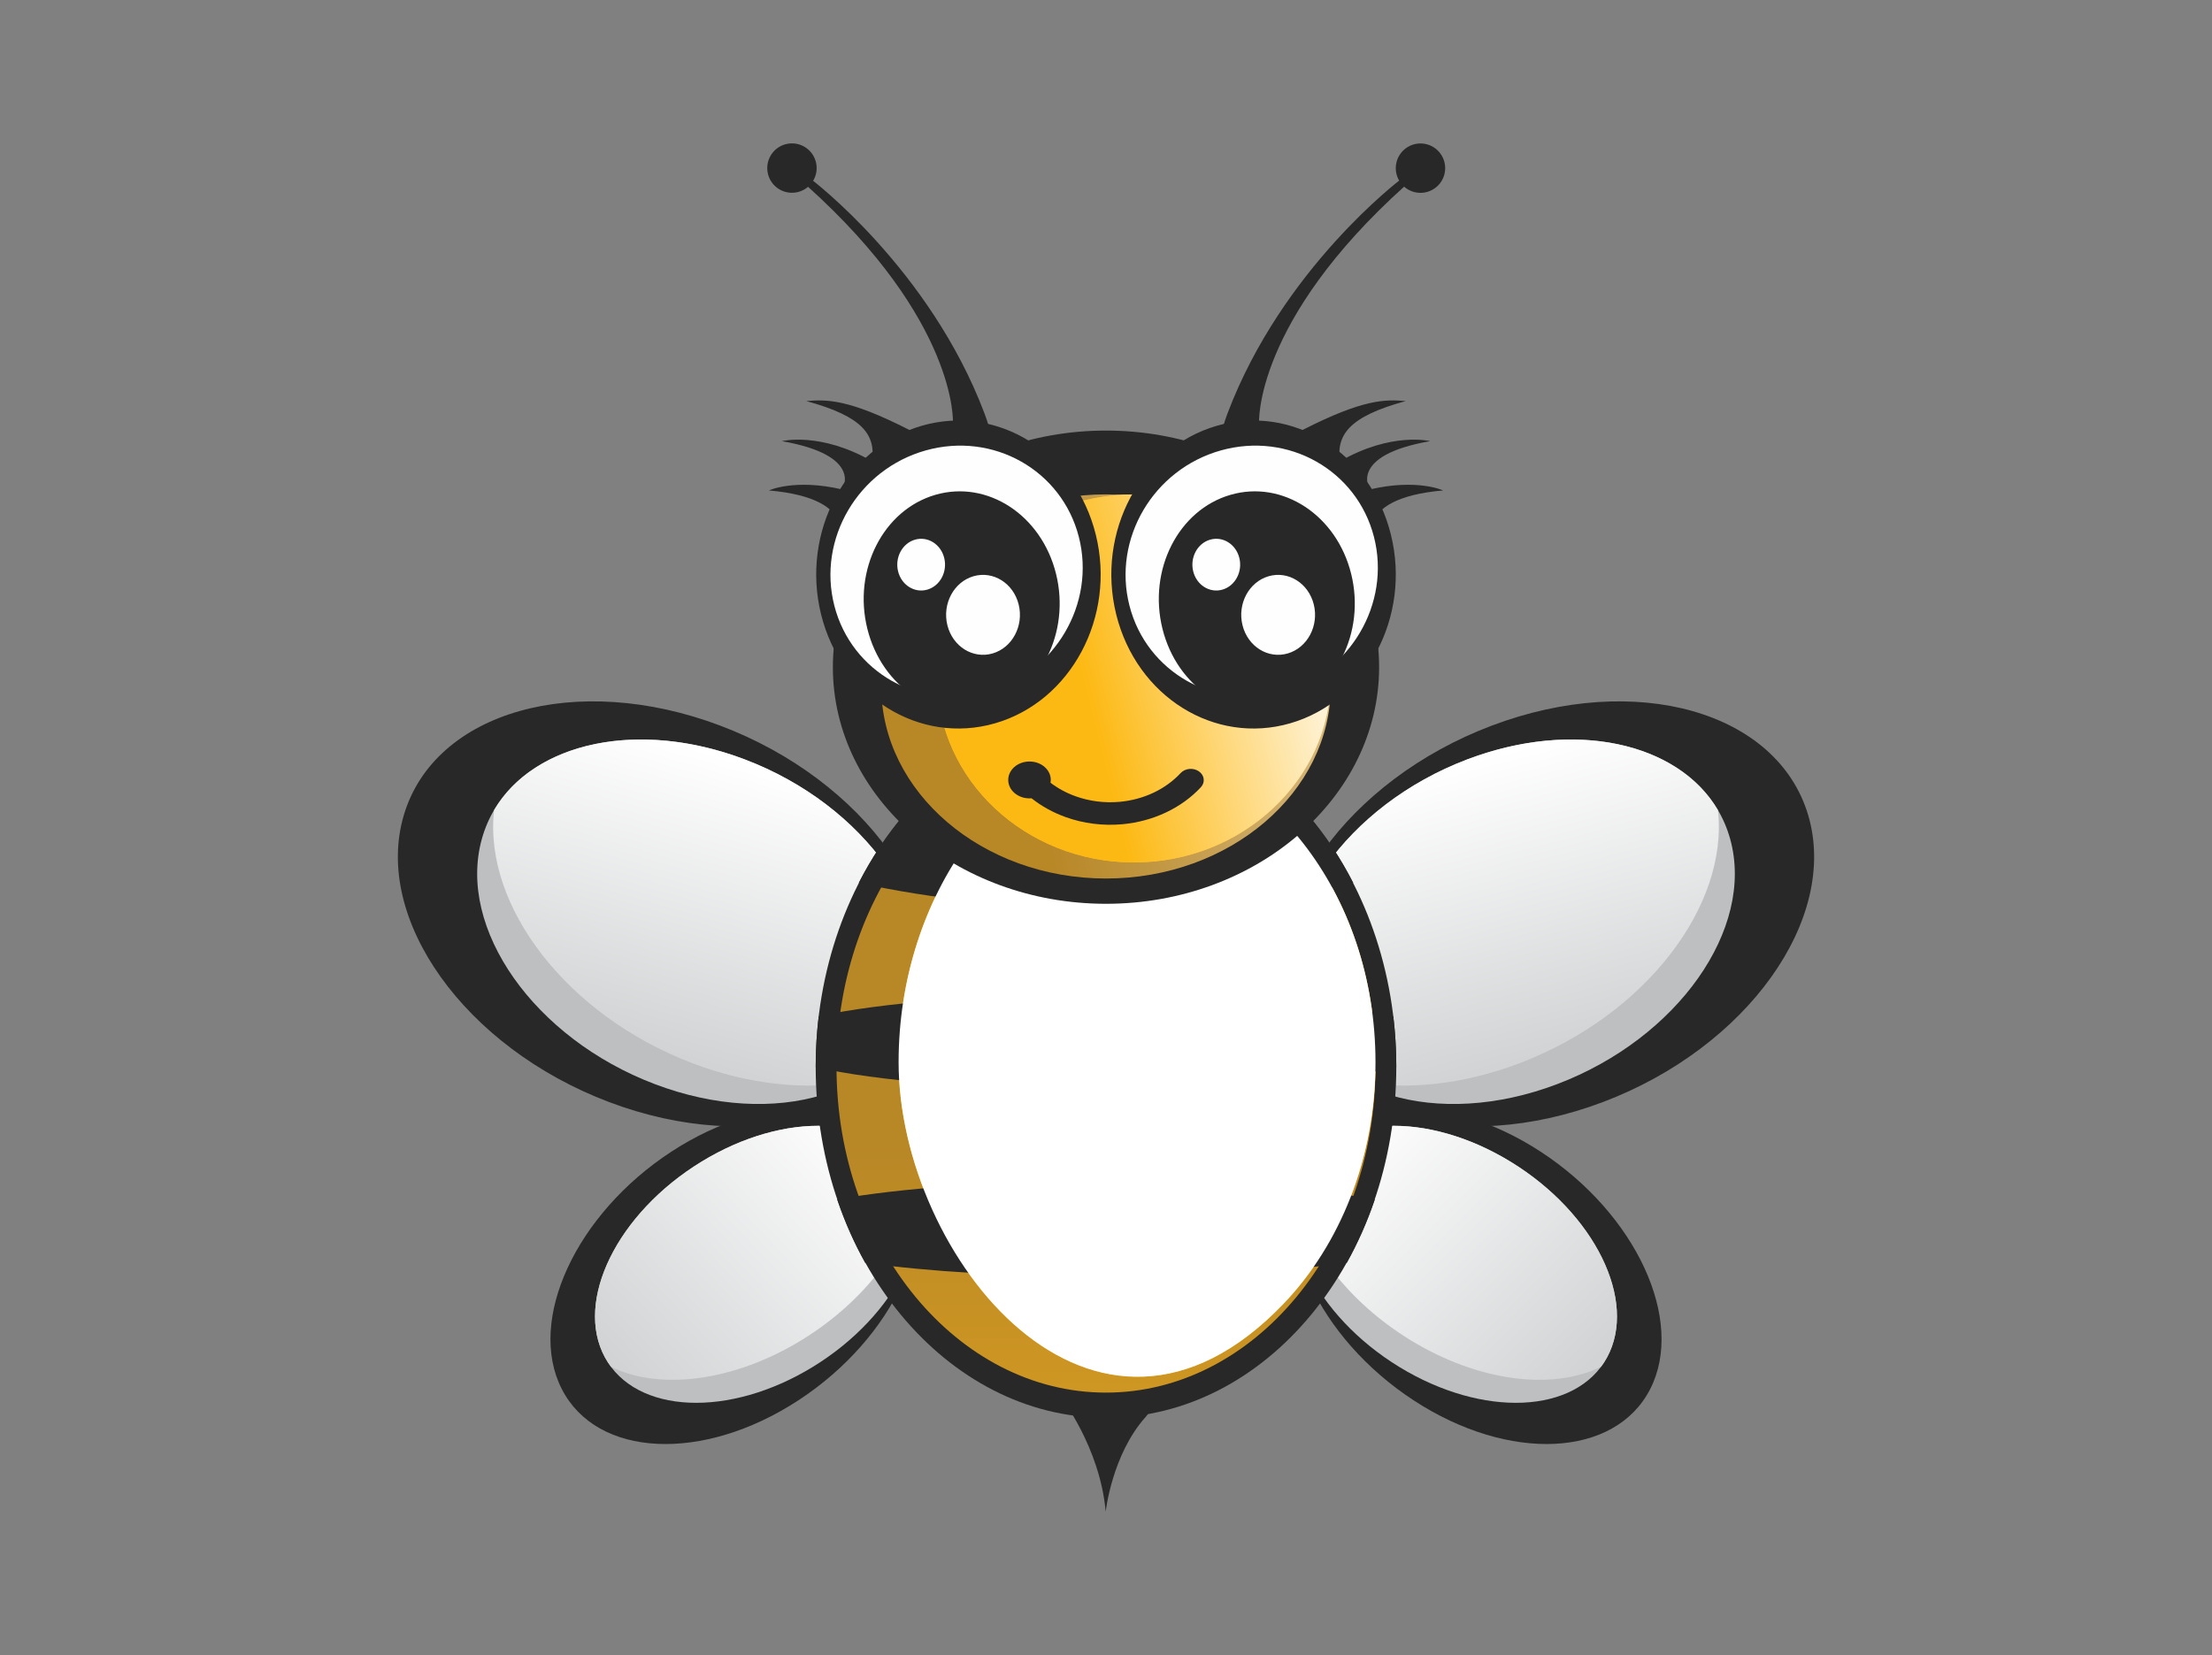 <?xml version="1.0" encoding="utf-8"?>
<!-- Generator: Adobe Illustrator 21.0.2, SVG Export Plug-In . SVG Version: 6.00 Build 0)  -->
<svg version="1.1" id="Vector_Graphics" xmlns="http://www.w3.org/2000/svg" xmlns:xlink="http://www.w3.org/1999/xlink" x="0px"
	 y="0px" viewBox="0 0 656 491" enable-background="new 0 0 656 491" xml:space="preserve">
<rect x="0" y="0" width="656" height="491" fill="#808080" stroke="none"/>
<g>
	<path fill-rule="evenodd" clip-rule="evenodd" fill="#282828" d="M314.379,414.128c0,0,11.842,15.057,13.53,34.304
		c0,0,1.846-17.002,11.913-28.169S314.379,414.128,314.379,414.128z"/>
	<g>
		<g>
			<path fill-rule="evenodd" clip-rule="evenodd" fill="#282828" d="M442.377,215.265c42.738-16.152,84.769-4.25,93.877,26.582
				c9.107,30.833-18.154,68.924-60.893,85.077c-42.738,16.151-84.768,4.25-93.877-26.583
				C372.375,269.508,399.641,231.417,442.377,215.265z"/>
			<path fill-rule="evenodd" clip-rule="evenodd" fill="#282828" d="M456.914,341.648c28.338,18.507,42.883,50.023,32.484,70.394
				c-10.398,20.371-41.803,21.883-70.141,3.377c-28.338-18.506-42.883-50.023-32.484-70.396
				C397.172,324.653,428.574,323.143,456.914,341.648z"/>
			<path fill-rule="evenodd" clip-rule="evenodd" fill="#BDBFC1" d="M435.127,225.271c35.701-13.55,70.615-2.97,77.984,23.629
				c7.373,26.599-15.594,59.145-51.291,72.695c-35.699,13.55-70.615,2.97-77.984-23.628
				C376.465,271.367,399.43,238.82,435.127,225.271z"/>
			<linearGradient id="SVGID_1_" gradientUnits="userSpaceOnUse" x1="435.09" y1="225.987" x2="458.336" y2="312.742">
				<stop  offset="0" style="stop-color:#FFFFFF"/>
				<stop  offset="1" style="stop-color:#D1D3D4"/>
			</linearGradient>
			<path fill-rule="evenodd" clip-rule="evenodd" fill="url(#SVGID_1_)" d="M435.127,225.273c31.555-11.977,62.488-5.1,74.34,15.023
				c3.244,28.484-21.641,60.996-58.859,75.121c-16.865,6.4-33.57,8.007-47.889,5.494c-9.295-5.037-16.082-12.831-18.883-22.945
				C376.463,271.367,399.43,238.819,435.127,225.273z"/>
			<path fill-rule="evenodd" clip-rule="evenodd" fill="#BDBFC1" d="M448.029,344.644c24.912,15.258,37.697,41.246,28.557,58.041
				c-9.141,16.795-36.748,18.042-61.662,2.783c-24.912-15.258-37.697-41.244-28.557-58.041
				C395.508,330.632,423.115,329.386,448.029,344.644z"/>
			<linearGradient id="SVGID_2_" gradientUnits="userSpaceOnUse" x1="398.645" y1="336.753" x2="469.143" y2="407.251">
				<stop  offset="0" style="stop-color:#FFFFFF"/>
				<stop  offset="1" style="stop-color:#D1D3D4"/>
			</linearGradient>
			<path fill-rule="evenodd" clip-rule="evenodd" fill="url(#SVGID_2_)" d="M448.027,344.644
				c24.916,15.258,37.699,41.246,28.559,58.041c-0.523,0.963-1.111,1.873-1.754,2.734c-14.17,7.078-36.193,4.584-56.584-7.903
				c-18.717-11.466-31.242-28.401-34.185-43.907c0.484-2.164,1.244-4.234,2.305-6.182
				C395.508,330.63,423.117,329.386,448.027,344.644z"/>
		</g>
		<g>
			<path fill-rule="evenodd" clip-rule="evenodd" fill="#282828" d="M213.623,215.265c-42.737-16.152-84.768-4.25-93.877,26.582
				c-9.108,30.833,18.155,68.924,60.893,85.077c42.738,16.151,84.77,4.25,93.877-26.583
				C283.624,269.508,256.362,231.417,213.623,215.265z"/>
			<path fill-rule="evenodd" clip-rule="evenodd" fill="#282828" d="M199.088,341.648c-28.339,18.507-42.883,50.023-32.485,70.394
				c10.397,20.371,41.802,21.883,70.14,3.377c28.339-18.506,42.883-50.023,32.485-70.396
				C258.831,324.653,227.426,323.143,199.088,341.648z"/>
			<path fill-rule="evenodd" clip-rule="evenodd" fill="#BDBFC1" d="M220.873,225.271c-35.699-13.55-70.614-2.97-77.984,23.629
				c-7.371,26.599,15.594,59.145,51.293,72.695c35.697,13.55,70.613,2.97,77.984-23.628
				C279.537,271.367,256.572,238.82,220.873,225.271z"/>
			<linearGradient id="SVGID_3_" gradientUnits="userSpaceOnUse" x1="221.63" y1="226.312" x2="197.003" y2="312.193">
				<stop  offset="0" style="stop-color:#FFFFFF"/>
				<stop  offset="1" style="stop-color:#D1D3D4"/>
			</linearGradient>
			<path fill-rule="evenodd" clip-rule="evenodd" fill="url(#SVGID_3_)" d="M220.873,225.273
				c-31.554-11.977-62.487-5.1-74.339,15.023c-3.244,28.484,21.641,60.996,58.859,75.121c16.863,6.4,33.57,8.007,47.887,5.494
				c9.297-5.037,16.083-12.831,18.886-22.945C279.539,271.367,256.573,238.819,220.873,225.273z"/>
			<path fill-rule="evenodd" clip-rule="evenodd" fill="#BDBFC1" d="M207.972,344.644c-24.914,15.258-37.699,41.246-28.559,58.041
				c9.141,16.795,36.749,18.042,61.662,2.783c24.913-15.258,37.7-41.244,28.559-58.041
				C260.493,330.632,232.886,329.386,207.972,344.644z"/>
			<linearGradient id="SVGID_4_" gradientUnits="userSpaceOnUse" x1="257.581" y1="337.693" x2="185.69" y2="407.117">
				<stop  offset="0" style="stop-color:#FFFFFF"/>
				<stop  offset="1" style="stop-color:#D1D3D4"/>
			</linearGradient>
			<path fill-rule="evenodd" clip-rule="evenodd" fill="url(#SVGID_4_)" d="M207.972,344.644
				c-24.914,15.258-37.699,41.246-28.559,58.041c0.525,0.963,1.113,1.873,1.754,2.734c14.172,7.078,36.195,4.584,56.585-7.903
				c18.718-11.466,31.243-28.401,34.187-43.907c-0.486-2.164-1.246-4.234-2.307-6.182
				C260.493,330.63,232.884,329.386,207.972,344.644z"/>
		</g>
	</g>
	<path fill-rule="evenodd" clip-rule="evenodd" fill="#282828" d="M327.999,420.577c47.419,0,86.094-46.77,86.094-104.114
		c0-57.344-38.676-104.114-86.094-104.114c-47.419,0-86.094,46.771-86.094,104.114C241.906,373.808,280.581,420.577,327.999,420.577
		z"/>
	<linearGradient id="SVGID_5_" gradientUnits="userSpaceOnUse" x1="328" y1="435.189" x2="328" y2="338.89">
		<stop  offset="0" style="stop-color:#D59B21"/>
		<stop  offset="1" style="stop-color:#B88726"/>
	</linearGradient>
	<path fill-rule="evenodd" clip-rule="evenodd" fill="url(#SVGID_5_)" d="M327.999,413.114c44.02,0,79.922-43.417,79.922-96.651
		c0-53.233-35.902-96.651-79.922-96.651c-44.019,0-79.922,43.418-79.922,96.651C248.078,369.697,283.98,413.114,327.999,413.114z"/>
	<path fill-rule="evenodd" clip-rule="evenodd" fill="#FDB92E" d="M380.711,386.695c16.68-17.459,27.211-43.068,27.211-71.609
		c0-50.224-32.603-91.366-73.953-95.006c-35.602,3.64-67.477,44.782-67.477,95.006C266.492,372.597,324.575,445.448,380.711,386.695
		z"/>
	<path fill-rule="evenodd" clip-rule="evenodd" fill="#282828" d="M328,212.349c-31.007,0-58.182,19.826-73.339,49.565
		c22.026,4.799,46.945,7.503,73.338,7.503c26.393,0,51.313-2.706,73.338-7.504C386.18,232.175,359.008,212.349,328,212.349
		L328,212.349z M242.8,301.463c-0.586,4.898-0.894,9.904-0.894,15l0.002,0.102c17.781,4.068,49.686,6.779,86.091,6.779
		c36.405,0,68.309-2.711,86.092-6.779l0.002-0.102c0-5.096-0.309-10.102-0.895-15c-17.945-3.956-49.396-6.58-85.2-6.58
		C292.198,294.883,260.746,297.508,242.8,301.463L242.8,301.463z M248.269,355.796c2.242,6.637,5.027,12.934,8.301,18.805
		c18.281,2.574,43.537,4.167,71.43,4.167c27.893,0,53.147-1.593,71.43-4.167c3.273-5.871,6.057-12.168,8.299-18.805
		c-18.486-3.34-47.326-5.491-79.729-5.491C295.596,350.305,266.757,352.456,248.269,355.796z"/>
	<defs>
		<filter id="Adobe_OpacityMaskFilter" filterUnits="userSpaceOnUse" x="266.492" y="220.08" width="141.43" height="188.336">
			<feFlood  style="flood-color:white;flood-opacity:1" result="back"/>
			<feBlend  in="SourceGraphic" in2="back" mode="normal"/>
		</filter>
	</defs>
	<mask maskUnits="userSpaceOnUse" x="266.492" y="220.08" width="141.43" height="188.336" id="SVGID_6_">
		<g filter="url(#Adobe_OpacityMaskFilter)">
			<defs>
				<filter id="Adobe_OpacityMaskFilter_1_" filterUnits="userSpaceOnUse" x="266.492" y="220.08" width="141.43" height="188.336">
					<feFlood  style="flood-color:white;flood-opacity:1" result="back"/>
					<feBlend  in="SourceGraphic" in2="back" mode="normal"/>
				</filter>
			</defs>
			<mask maskUnits="userSpaceOnUse" x="266.492" y="220.08" width="141.43" height="188.336" id="SVGID_6_">
				<g filter="url(#Adobe_OpacityMaskFilter_1_)">
				</g>
			</mask>
			<linearGradient id="SVGID_7_" gradientUnits="userSpaceOnUse" x1="287.1" y1="314.248" x2="428.53" y2="314.248">
				<stop  offset="0" style="stop-color:#000000"/>
				<stop  offset="1" style="stop-color:#FFFFFF"/>
			</linearGradient>
			<path mask="url(#SVGID_6_)" fill-rule="evenodd" clip-rule="evenodd" fill="url(#SVGID_7_)" d="M380.711,386.695
				c16.68-17.459,27.211-43.068,27.211-71.609c0-50.224-32.603-91.366-73.953-95.006c-35.602,3.64-67.477,44.782-67.477,95.006
				C266.492,372.597,324.575,445.448,380.711,386.695z"/>
		</g>
	</mask>
	<linearGradient id="SVGID_8_" gradientUnits="userSpaceOnUse" x1="287.1" y1="314.248" x2="428.53" y2="314.248">
		<stop  offset="0" style="stop-color:#FFFFFF"/>
		<stop  offset="1" style="stop-color:#FFFFFF"/>
	</linearGradient>
	<path fill-rule="evenodd" clip-rule="evenodd" fill="url(#SVGID_8_)" d="M380.711,386.695
		c16.68-17.459,27.211-43.068,27.211-71.609c0-50.224-32.603-91.366-73.953-95.006c-35.602,3.64-67.477,44.782-67.477,95.006
		C266.492,372.597,324.575,445.448,380.711,386.695z"/>
	<g>
		<path fill-rule="evenodd" clip-rule="evenodd" fill="#282828" d="M327.999,268.108c44.613,0,80.999-31.531,80.999-70.191
			c0-38.659-36.387-70.19-80.999-70.19c-44.612,0-80.999,31.531-80.999,70.19C246.999,236.577,283.386,268.108,327.999,268.108z"/>
		<linearGradient id="SVGID_9_" gradientUnits="userSpaceOnUse" x1="300.807" y1="209.91" x2="522.109" y2="158.818">
			<stop  offset="0" style="stop-color:#B88726"/>
			<stop  offset="1" style="stop-color:#FFFFFF"/>
		</linearGradient>
		<path fill-rule="evenodd" clip-rule="evenodd" fill="url(#SVGID_9_)" d="M327.999,260.608c36.706,0,66.645-25.595,66.645-56.977
			c0-31.382-29.939-56.977-66.645-56.977c-36.707,0-66.645,25.595-66.645,56.977C261.354,235.014,291.292,260.608,327.999,260.608z"
			/>
		<path fill-rule="evenodd" clip-rule="evenodd" fill="#FDB92E" d="M336.307,255.841c32.131,0,58.338-24.524,58.338-54.593
			c0-30.068-26.207-54.593-58.338-54.593c-32.13,0-58.336,24.524-58.336,54.593C277.97,231.316,304.176,255.841,336.307,255.841z"/>
		<linearGradient id="SVGID_10_" gradientUnits="userSpaceOnUse" x1="322.117" y1="204.786" x2="401.273" y2="185.05">
			<stop  offset="0" style="stop-color:#FDB913"/>
			<stop  offset="1" style="stop-color:#FFFFFF"/>
		</linearGradient>
		<path fill-rule="evenodd" clip-rule="evenodd" fill="url(#SVGID_10_)" d="M336.307,255.841c32.131,0,58.338-24.524,58.338-54.593
			c0-30.068-26.207-54.593-58.338-54.593c-32.13,0-58.336,24.524-58.336,54.593C277.97,231.316,304.176,255.841,336.307,255.841z"/>
		<path fill="#282828" d="M311.554,232.205c2.212,1.685,4.717,3.03,7.402,3.998c4.098,1.478,8.618,2.073,13.169,1.65
			c3.539-0.33,6.93-1.262,9.984-2.706c3.053-1.444,5.789-3.414,8.022-5.815c1.334-1.439,3.762-1.666,5.424-0.51
			c1.658,1.155,1.922,3.261,0.588,4.699c-2.867,3.083-6.395,5.617-10.346,7.488c-3.945,1.866-8.312,3.067-12.857,3.491
			c-5.855,0.545-11.673-0.222-16.944-2.121c-3.678-1.325-7.091-3.201-10.07-5.567c-0.2,0.017-0.403,0.025-0.609,0.025
			c-3.485,0-6.312-2.449-6.312-5.47c0-3.02,2.827-5.469,6.312-5.469c3.484,0,6.311,2.448,6.311,5.469
			C311.627,231.653,311.602,231.933,311.554,232.205z"/>
	</g>
	<g>
		<g>
			<path fill-rule="evenodd" clip-rule="evenodd" fill="#282828" d="M248.361,162.016c0,0,7.749-14.078-20.338-16.528
				c0,0,7.617-3.588,21.763-0.289c0,0,6.507-10.073-17.91-14.336c0,0,11.438-2.86,26.789,6.004
				c0.957-7.749-2.46-13.248-19.553-17.891c6.071-0.498,12.424-0.682,30.51,8.531c18.085,9.212,12.987-2.099,12.987-2.099
				s1.517-30.019-43.373-70.358l1.369-1.832c0,0,35.125,26.484,51.34,69.376C308.16,165.485,248.361,162.016,248.361,162.016z"/>
			<g>
				<path fill-rule="evenodd" clip-rule="evenodd" fill="#282828" d="M273.323,126.312c-22.498,6.528-35.85,31.574-29.82,55.94
					c6.028,24.366,29.153,38.825,51.65,32.297c22.498-6.529,35.849-31.574,29.82-55.94
					C318.945,134.241,295.821,119.782,273.323,126.312z"/>
				<path fill-rule="evenodd" clip-rule="evenodd" fill="#FEFEFE" d="M274.522,133.621c-20.026,5.622-32.157,26.228-27.095,46.024
					c5.064,19.796,25.401,31.286,45.428,25.664c20.027-5.622,32.156-26.229,27.094-46.024S294.548,127.999,274.522,133.621z"/>
				<path fill-rule="evenodd" clip-rule="evenodd" fill="#282828" d="M277.39,146.789c-15.457,4.485-24.489,22.258-20.176,39.696
					c4.314,17.438,20.342,27.939,35.798,23.454c15.457-4.486,24.49-22.259,20.175-39.697
					C308.874,152.804,292.846,142.304,277.39,146.789z"/>
				<path fill-rule="evenodd" clip-rule="evenodd" fill="#FEFEFE" d="M288.697,170.94c-5.839,1.695-9.305,8.195-7.74,14.52
					c1.566,6.324,7.566,10.076,13.406,8.383c5.839-1.695,9.304-8.195,7.739-14.52C300.538,172.999,294.536,169.246,288.697,170.94z"
					/>
				<path fill-rule="evenodd" clip-rule="evenodd" fill="#FEFEFE" d="M271.348,160.093c-3.778,1.097-6.02,5.302-5.008,9.395
					c1.013,4.091,4.896,6.52,8.674,5.422c3.778-1.096,6.02-5.301,5.008-9.393C279.009,161.425,275.126,158.997,271.348,160.093z"/>
			</g>
			
				<ellipse transform="matrix(0.966 -0.259 0.259 0.966 -4.912 62.483)" fill-rule="evenodd" clip-rule="evenodd" fill="#282828" cx="234.839" cy="49.896" rx="7.325" ry="7.325"/>
		</g>
		<g>
			<path fill-rule="evenodd" clip-rule="evenodd" fill="#282828" d="M407.639,162.016c0,0-7.748-14.078,20.338-16.528
				c0,0-7.617-3.588-21.762-0.289c0,0-6.508-10.073,17.908-14.336c0,0-11.435-2.86-26.787,6.004
				c-0.957-7.749,2.459-13.248,19.553-17.891c-6.072-0.498-12.426-0.682-30.512,8.531c-18.086,9.212-12.986-2.099-12.986-2.099
				s-1.518-30.019,43.373-70.358l-1.369-1.832c0,0-35.125,26.484-51.34,69.376C347.84,165.485,407.639,162.016,407.639,162.016z"/>
			<g>
				<path fill-rule="evenodd" clip-rule="evenodd" fill="#282828" d="M360.846,126.312c-22.498,6.528-35.849,31.574-29.82,55.94
					c6.029,24.366,29.154,38.825,51.65,32.297c22.498-6.529,35.85-31.574,29.82-55.94
					C406.469,134.241,383.344,119.782,360.846,126.312z"/>
				<path fill-rule="evenodd" clip-rule="evenodd" fill="#FEFEFE" d="M362.045,133.621c-20.027,5.622-32.156,26.228-27.094,46.024
					c5.062,19.796,25.4,31.286,45.428,25.664c20.025-5.622,32.156-26.229,27.094-46.024S382.07,127.999,362.045,133.621z"/>
				<path fill-rule="evenodd" clip-rule="evenodd" fill="#282828" d="M364.914,146.789c-15.459,4.485-24.49,22.258-20.176,39.696
					c4.314,17.438,20.34,27.939,35.797,23.454c15.457-4.486,24.488-22.259,20.176-39.697
					C396.396,152.804,380.369,142.304,364.914,146.789z"/>
				<path fill-rule="evenodd" clip-rule="evenodd" fill="#FEFEFE" d="M376.219,170.94c-5.838,1.695-9.305,8.195-7.738,14.52
					c1.564,6.324,7.566,10.076,13.404,8.383c5.84-1.695,9.305-8.195,7.74-14.52C388.06,172.999,382.059,169.246,376.219,170.94z"/>
				<path fill-rule="evenodd" clip-rule="evenodd" fill="#FEFEFE" d="M358.871,160.093c-3.777,1.097-6.02,5.302-5.008,9.395
					c1.012,4.091,4.897,6.52,8.674,5.422c3.777-1.096,6.02-5.301,5.008-9.393C366.531,161.425,362.648,158.997,358.871,160.093z"/>
			</g>
			
				<ellipse transform="matrix(0.259 -0.966 0.966 0.259 263.983 443.8)" fill-rule="evenodd" clip-rule="evenodd" fill="#282828" cx="421.161" cy="49.896" rx="7.325" ry="7.324"/>
		</g>
	</g>
</g>
</svg>
